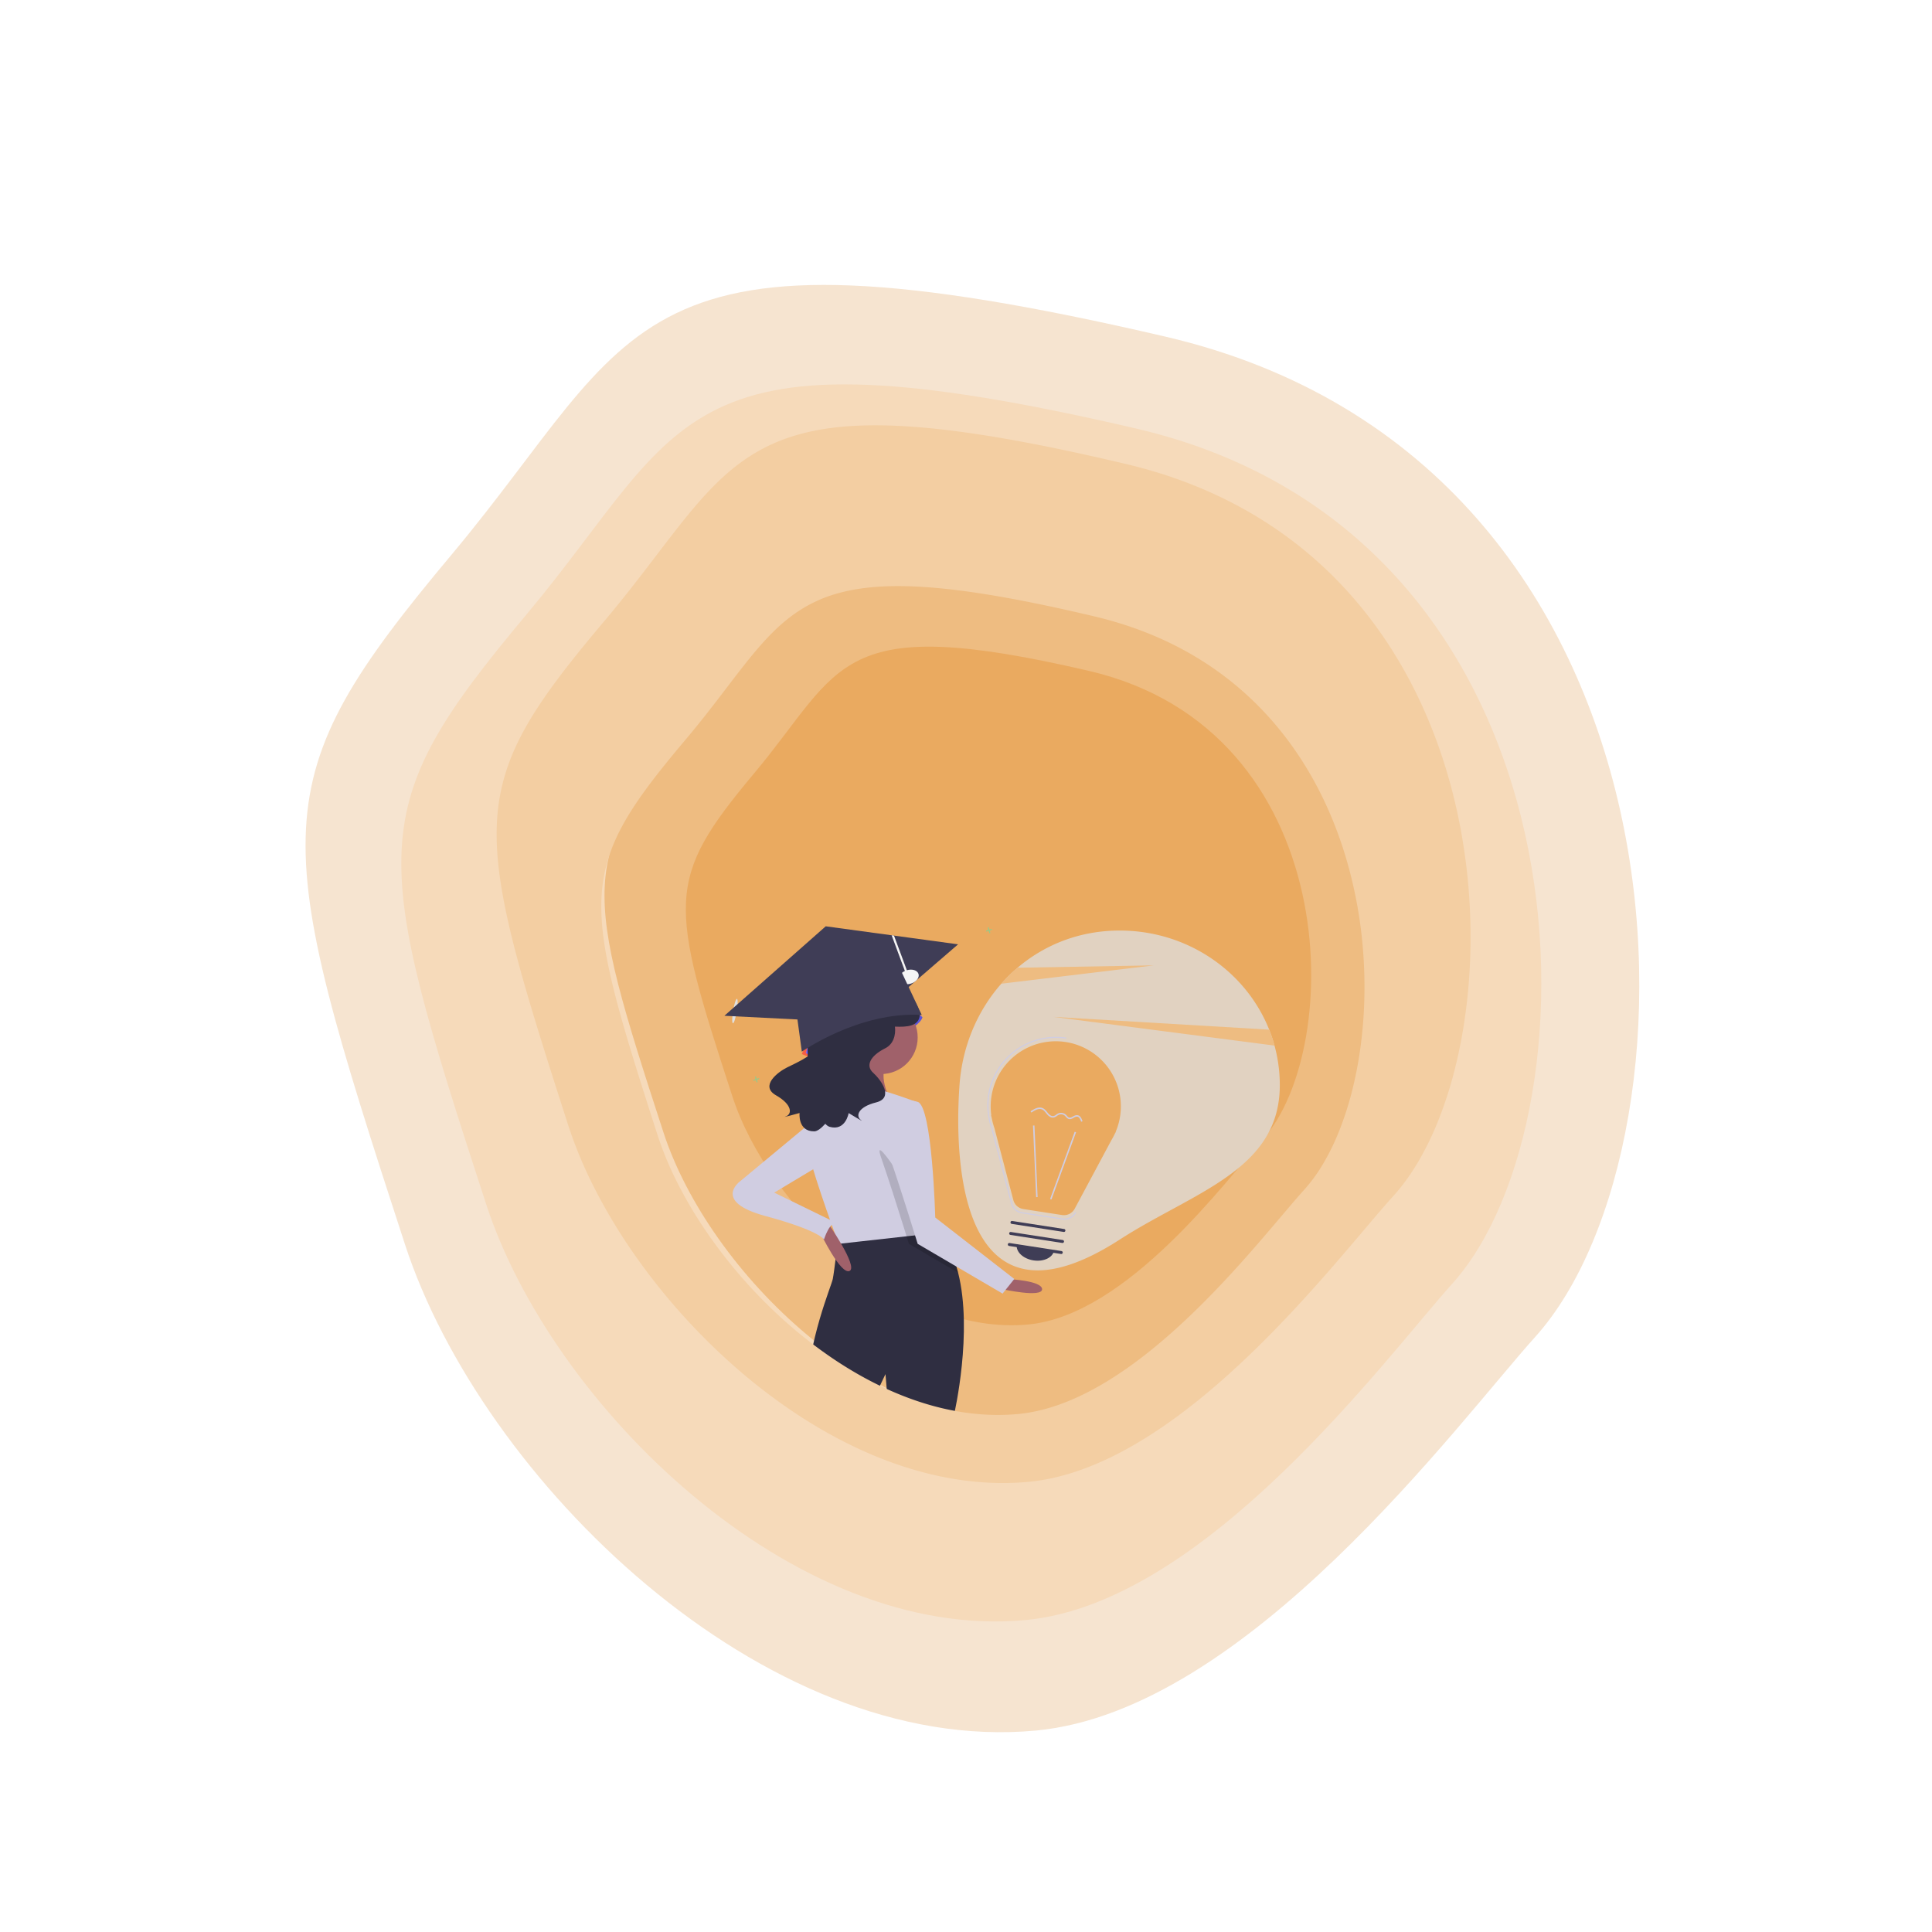 <svg xmlns="http://www.w3.org/2000/svg" xmlns:xlink="http://www.w3.org/1999/xlink" width="3386.762" height="3386.474" viewBox="0 0 3386.762 3386.474">
  <defs>
    <filter id="Path_763" x="0" y="0" width="3386.762" height="3386.474" filterUnits="userSpaceOnUse">
      <feOffset dx="5" dy="3" input="SourceAlpha"/>
      <feGaussianBlur stdDeviation="4.5" result="blur"/>
      <feFlood flood-color="#b69c7f" flood-opacity="0.839"/>
      <feComposite operator="in" in2="blur"/>
      <feComposite in="SourceGraphic"/>
    </filter>
    <filter id="Path_762" x="243.676" y="244.944" width="2898.788" height="2898.541" filterUnits="userSpaceOnUse">
      <feOffset dx="5" dy="3" input="SourceAlpha"/>
      <feGaussianBlur stdDeviation="4.5" result="blur-2"/>
      <feFlood flood-color="#b69c7f" flood-opacity="0.839"/>
      <feComposite operator="in" in2="blur-2"/>
      <feComposite in="SourceGraphic"/>
    </filter>
    <filter id="Path_760" x="742.06" y="690.39" width="2010.493" height="2010.322" filterUnits="userSpaceOnUse">
      <feOffset dx="5" dy="5" input="SourceAlpha"/>
      <feGaussianBlur stdDeviation="2.5" result="blur-3"/>
      <feFlood flood-color="#b69c7f"/>
      <feComposite operator="in" in2="blur-3"/>
      <feComposite in="SourceGraphic"/>
    </filter>
    <filter id="Path_759" x="949.922" y="898.229" width="1590.323" height="1590.188" filterUnits="userSpaceOnUse">
      <feOffset dx="3" dy="3" input="SourceAlpha"/>
      <feGaussianBlur stdDeviation="2.5" result="blur-4"/>
      <feFlood flood-color="#b69c7f" flood-opacity="0.839"/>
      <feComposite operator="in" in2="blur-4"/>
      <feComposite in="SourceGraphic"/>
    </filter>
    <filter id="Subtraction_5" x="857.117" y="732.076" width="1734.241" height="1881.132" filterUnits="userSpaceOnUse">
      <feOffset dx="3" dy="3" input="SourceAlpha"/>
      <feGaussianBlur stdDeviation="4.5" result="blur-5"/>
      <feFlood flood-color="#b69c7f" flood-opacity="0.922"/>
      <feComposite operator="in" in2="blur-5"/>
      <feComposite in="SourceGraphic"/>
    </filter>
  </defs>
  <g id="Group_196" data-name="Group 196" transform="translate(-1123.738 7662.09)">
    <g transform="matrix(1, 0, 0, 1, 1123.74, -7662.09)" filter="url(#Path_763)">
      <path id="Path_763-2" data-name="Path 763" d="M36.6,1296.992c-34.845-519.224-201.55-645.578,640.5-1145.13s1671.771,354.11,1686.174,819.726c6.293,203.474,89.088,824.693-154.945,1106.724-315.255,364.355-1009.742,354.822-1391.848,150.439C137.793,1865.729,71.447,1816.212,36.6,1296.992Z" transform="matrix(0.72, 0.69, -0.69, 0.72, 1654.93, 10.5)" fill="#f6e4d0"/>
    </g>
    <g transform="matrix(1, 0, 0, 1, 1123.74, -7662.09)" filter="url(#Path_762)">
      <path id="Path_762-2" data-name="Path 762" d="M31.286,1108.615C1.5,664.8-140.991,556.8,578.763,129.805S2007.725,432.483,2020.035,830.474c5.379,173.921,76.148,704.914-132.44,945.983-269.466,311.435-863.086,303.288-1189.694,128.59C117.78,1594.75,61.07,1552.423,31.286,1108.615Z" transform="matrix(0.72, 0.69, -0.69, 0.72, 1659.47, 255.44)" fill="#f6daba"/>
    </g>
    <g transform="matrix(1, 0, 0, 1, 1123.74, -7662.09)" filter="url(#Path_760)">
      <path id="Path_760-2" data-name="Path 760" d="M21.739,770.333C1.043,461.947-97.969,386.9,402.16,90.2S1395.09,300.518,1403.644,577.063c3.738,120.853,52.912,489.818-92.028,657.328-187.242,216.4-599.725,210.743-826.672,89.352C81.841,1108.129,42.435,1078.719,21.739,770.333Z" transform="matrix(0.72, 0.69, -0.69, 0.72, 1722.44, 692.89)" fill="#eebc81"/>
    </g>
    <g transform="matrix(1, 0, 0, 1, 1123.74, -7662.09)" filter="url(#Path_759)">
      <path id="Path_759-2" data-name="Path 759" d="M17.162,608.133C.824,364.68-77.341,305.435,317.482,71.2S1101.34,237.24,1108.093,455.558c2.951,95.406,41.771,386.683-72.65,518.921C887.627,1145.315,562,1140.848,382.834,1045.018,64.608,874.8,33.5,851.586,17.162,608.133Z" transform="matrix(0.72, 0.69, -0.69, 0.72, 1726.4, 902.73)" fill="#eaaa60"/>
    </g>
    <g id="Group_195" data-name="Group 195">
      <ellipse id="Ellipse_277" data-name="Ellipse 277" cx="21.663" cy="3.249" rx="21.663" ry="3.249" transform="matrix(0.163, -0.987, 0.987, 0.163, 2405.329, -5868.884)" fill="#e0e0e0"/>
      <ellipse id="Ellipse_278" data-name="Ellipse 278" cx="21.663" cy="2.208" rx="21.663" ry="2.208" transform="matrix(0.163, -0.987, 0.987, 0.163, 2704.516, -5819.298)" fill="#e0e0e0"/>
      <rect id="Rectangle_319" data-name="Rectangle 319" width="12.998" height="43.325" transform="translate(2545.936 -5854.362) rotate(22.547)" fill="#f55f44"/>
      <rect id="Rectangle_320" data-name="Rectangle 320" width="14.624" height="43.325" transform="matrix(-0.998, 0.066, -0.066, -0.998, 2561.042, -5809.104)" opacity="0.05"/>
      <rect id="Rectangle_321" data-name="Rectangle 321" width="12.998" height="43.325" transform="matrix(-0.998, 0.066, -0.066, -0.998, 2561.042, -5809.104)" fill="#f55f44"/>
      <rect id="Rectangle_323" data-name="Rectangle 323" width="24.912" height="43.325" transform="matrix(0.987, 0.163, -0.163, 0.987, 2545.974, -5889.539)" opacity="0.05"/>
      <rect id="Rectangle_324" data-name="Rectangle 324" width="22.746" height="43.325" transform="matrix(0.987, 0.163, -0.163, 0.987, 2547.042, -5889.362)" fill="#f55f44"/>
      <rect id="Rectangle_325" data-name="Rectangle 325" width="15.164" height="43.325" transform="matrix(0.987, 0.163, -0.163, 0.987, 2550.248, -5888.833)" opacity="0.05"/>
      <rect id="Rectangle_326" data-name="Rectangle 326" width="12.998" height="43.325" transform="matrix(0.987, 0.163, -0.163, 0.987, 2551.317, -5888.655)" fill="#f55f44"/>
      <circle id="Ellipse_279" data-name="Ellipse 279" cx="1.806" cy="1.806" r="1.806" transform="translate(2596.455 -5769.3) rotate(-17)" fill="#dbdbdb"/>
      <g id="Group_191" data-name="Group 191" transform="translate(2442.898 -5773.344) rotate(-17)" opacity="0.5">
        <rect id="Rectangle_327" data-name="Rectangle 327" width="1.852" height="10.493" transform="translate(4.321 0)" fill="#47e6b1"/>
        <rect id="Rectangle_328" data-name="Rectangle 328" width="1.852" height="10.493" transform="translate(10.493 4.321) rotate(90)" fill="#47e6b1"/>
      </g>
      <g id="Group_192" data-name="Group 192" transform="translate(2850.897 -6034.921) rotate(-17)" opacity="0.5">
        <rect id="Rectangle_329" data-name="Rectangle 329" width="1.852" height="10.493" transform="translate(4.321 0)" fill="#47e6b1"/>
        <rect id="Rectangle_330" data-name="Rectangle 330" width="1.852" height="10.493" transform="translate(10.493 4.321) rotate(90)" fill="#47e6b1"/>
      </g>
      <path id="Path_718" data-name="Path 718" d="M7.583,4.2A2.268,2.268,0,0,1,6.319,1.458a1.088,1.088,0,0,0,.049-.252h0A1.137,1.137,0,0,0,4.325.453h0A1.079,1.079,0,0,0,4.2.676,2.268,2.268,0,0,1,1.458,1.94a1.09,1.09,0,0,0-.252-.049h0A1.137,1.137,0,0,0,.453,3.934h0a1.088,1.088,0,0,0,.223.126A2.268,2.268,0,0,1,1.94,6.8a1.089,1.089,0,0,0-.049.252h0a1.137,1.137,0,0,0,2.043.754h0a1.087,1.087,0,0,0,.126-.223A2.268,2.268,0,0,1,6.8,6.319a1.089,1.089,0,0,0,.252.049h0a1.137,1.137,0,0,0,.754-2.043h0A1.1,1.1,0,0,0,7.583,4.2Z" transform="translate(2669.367 -5791.814) rotate(-17)" fill="#4d8af0" opacity="0.5"/>
      <circle id="Ellipse_282" data-name="Ellipse 282" cx="3.704" cy="3.704" r="3.704" transform="translate(2496.734 -5755.594) rotate(-17)" fill="#47e6b1" opacity="0.5"/>
      <path id="Path_719" data-name="Path 719" d="M13.626,49.64,0,71.7S4.542,94.377,105.031,93.764,213.468,71.7,213.468,71.7L194.733,42.286,137.392,0Z" transform="translate(2515.623 -5885.122) rotate(-17)" fill="#6c63ff"/>
      <path id="Path_720" data-name="Path 720" d="M12.917,49.64,0,71.7S4.306,94.377,99.57,93.764,202.369,71.7,202.369,71.7L184.608,42.286,130.248,0Z" transform="translate(2526.237 -5888.367) rotate(-17)" opacity="0.15"/>
      <path id="Path_721" data-name="Path 721" d="M428.375,98.054,235.331,183.239,0,98.054,215.72,0,321.612,48.825l3.794,1.753Z" transform="translate(2364.922 -5975.227) rotate(-17)" fill="#3f3d56"/>
      <path id="Path_723" data-name="Path 723" d="M7.789,69.649l-3.677.221L0,0,3.793,1.753Z" transform="translate(2686.756 -6022.565) rotate(-17)" fill="#f5f5f5"/>
      <ellipse id="Ellipse_284" data-name="Ellipse 284" cx="17.772" cy="12.257" rx="17.772" ry="12.257" transform="translate(2696.326 -5956.069) rotate(-17)" fill="#f5f5f5"/>
      <path id="Path_725" data-name="Path 725" d="M1051.72,298.409c0,35.247-8.348,64.261-22.83,89.116a178.1,178.1,0,0,1-16.226,23.3C959.427,475.939,860.449,511.578,770.992,569.3,506.932,739.7,478.329,466.659,490.255,298.409c4.811-67.889,31.249-130.076,73.251-177.691a278.837,278.837,0,0,1,28.513-28.032C639.7,52.077,701.309,27.5,770.992,27.5c119.553,0,221.648,72.109,262.127,173.722a262.427,262.427,0,0,1,18.6,97.184Z" transform="translate(2315.48 -6058.366)" fill="#e1d2c1"/>
      <path id="Path_726" data-name="Path 726" d="M830.642,88.423l-267.3,32.161a278.829,278.829,0,0,1,28.513-28.032Z" transform="translate(2315.646 -6058.231)" fill="#eebc81"/>
      <path id="Path_728" data-name="Path 728" d="M1042.094,228.834,654.05,178.5l378.7,22.389a261.041,261.041,0,0,1,9.341,27.941Z" transform="translate(2315.846 -6058.033)" fill="#eebc81"/>
      <path id="Path_741" data-name="Path 741" d="M573.283,636.956s61.581,2.566,61.581,17.961-69.279,0-69.279,0Z" transform="translate(2315.651 -6057.022)" fill="#a0616a"/>
      <path id="Path_742" data-name="Path 742" d="M481.667,873.215l-115.464-7.7-5.132-61.581L335.412,857.82l-112.9-15.4c2.566-97.5,43.62-192.44,46.186-205.271s8.7-65.84,8.7-65.84c11.213-23.785,69.971-26.018,116.029-23.863,19.09.872,36.025,2.515,46.468,3.695,6.9.77,10.982,1.334,10.982,1.334,18.4,18.962,30.252,44.8,37.539,73.666C514.69,730.142,481.667,873.215,481.667,873.215Z" transform="translate(2314.895 -6057.221)" fill="#2f2e41"/>
      <circle id="Ellipse_285" data-name="Ellipse 285" cx="64.147" cy="64.147" r="64.147" transform="translate(2604.121 -5907.583)" fill="#a0616a"/>
      <path id="Path_743" data-name="Path 743" d="M309.672,229.879s-17.962,79.542-46.187,102.635,110.333,0,110.333,0-30.791-51.318-7.7-74.41S309.672,229.879,309.672,229.879Z" transform="translate(2314.977 -6057.919)" fill="#a0616a"/>
      <path id="Path_744" data-name="Path 744" d="M440.614,558.148l-42.568,4.72-119.082,13.24s-.564-1.514-1.565-4.259c-8.647-23.58-50.291-138.326-54.884-172.786-5.132-38.488,48.752-84.674,48.752-84.674s51.318-10.263,66.713-10.263,76.976,23.093,76.976,23.093L437.92,533.8l1.976,17.884Z" transform="translate(2314.894 -6057.756)" fill="#d0cde1"/>
      <path id="Path_745" data-name="Path 745" d="M488.134,626.444l-86.291-50.573s-1.514-4.927-4.08-13.24c-1.283-4.157-2.848-9.186-4.618-14.882-9.956-31.971-26.659-84.725-40.053-123.264-20.527-59.015,79.542,105.2,79.542,105.2l5,3.875,1.976,17.884c6.9.77,10.982,1.334,10.982,1.334C468.992,571.74,480.847,597.579,488.134,626.444Z" transform="translate(2315.176 -6057.519)" opacity="0.15"/>
      <path id="Path_746" data-name="Path 746" d="M373.6,332.3s-25.659,33.356-5.132,92.372,48.752,151.387,48.752,151.387l148.82,87.24,20.527-25.659L448.007,529.877s-5.132-195.007-30.791-202.7S373.6,332.3,373.6,332.3Z" transform="translate(2315.199 -6057.711)" fill="#d0cde1"/>
      <path id="Path_747" data-name="Path 747" d="M246.836,556.349s35.922,74.41,51.317,66.713-38.488-84.674-38.488-84.674Z" transform="translate(2314.948 -6057.239)" fill="#a0616a"/>
      <path id="Path_748" data-name="Path 748" d="M243.326,352.77l-135.992,112.9s-51.317,35.922,43.62,61.581S253.588,568.3,253.588,568.3s10.264-33.356,23.093-28.225L166.348,486.2l89.806-53.883Z" transform="translate(2314.61 -6057.648)" fill="#d0cde1"/>
      <path id="Path_749" data-name="Path 749" d="M188.527,267.388c7.137-3.535,22.9-10.668,36.323-19.263-.941-27.959,2.5-53.34,12.58-66.794,5.657-12.845,17.536-25.7,26.84-35.832,22.848-24.87,73.371-38.752,82.332-26.326,67.774,1.338,74.909,54.463,74.909,54.463-.353,22.221-23.447,22.924-43.678,22.114,1.812,15.17-3.016,30.932-17,37.923-26.735,13.367-34.755,30.745-21.388,42.776s37.429,44.113,5.347,52.133-36.092,24.061-26.735,30.745S296.674,347.3,296.674,347.3s-5.347,32.082-33.419,24.061c-2.516-.719-5.03-2.561-7.5-5.315-7.581,8.33-14.345,13.256-19.442,13.283-29.195.155-25.694-32.18-25.694-32.18s-34.652,9.732-23.84,5.819,11.276-20.441-17.455-36.815S172.411,275.369,188.527,267.388Z" transform="translate(2314.752 -6058.174)" fill="#2f2e41"/>
      <path id="Path_750" data-name="Path 750" d="M545.871,350.969l-.465-.061,1.135,4.316a113.414,113.414,0,0,0,4.66,17.716l33.3,126.586a21.455,21.455,0,0,0,17.469,15.745l67.909,10.506A21.455,21.455,0,0,0,692.075,514.7L756.61,394.159a113.254,113.254,0,0,0,5.521-10.311l2.191-4.093-.342-.045A114.1,114.1,0,1,0,545.872,350.97Z" transform="translate(2315.605 -6057.938)" fill="#eaaa60"/>
      <path id="Path_751" data-name="Path 751" d="M674.06,534.063a23.347,23.347,0,0,1-3.571-.275L599.5,522.806a23.423,23.423,0,0,1-19.076-17.193L545.621,373.3a119.308,119.308,0,0,1-4.889-18.6l-.88-5.789a120.291,120.291,0,0,1,137.7-134.158l-.307,1.981A118.328,118.328,0,0,0,542.011,349.94l.677,4.33a118.549,118.549,0,0,0,4.848,18.44L582.367,505.1a21.417,21.417,0,0,0,17.444,15.722l70.984,10.982a21.454,21.454,0,0,0,22.163-11.06l1.768.945A23.472,23.472,0,0,1,674.06,534.063Z" transform="translate(2315.592 -6057.956)" fill="#d0cde1"/>
      <rect id="Rectangle_335" data-name="Rectangle 335" width="125.59" height="2.592" transform="translate(2964.468 -5560.264) rotate(-69.885)" fill="#d0cde1"/>
      <rect id="Rectangle_336" data-name="Rectangle 336" width="2.592" height="125.59" transform="translate(2934.551 -5688.997) rotate(-2.516)" fill="#d0cde1"/>
      <path id="Path_752" data-name="Path 752" d="M667.98,593.256l-90.957-14.071a2.593,2.593,0,1,1,.793-5.124l90.957,14.071a2.593,2.593,0,1,1-.793,5.124Z" transform="translate(2315.671 -6057.161)" fill="#3f3d56"/>
      <path id="Path_753" data-name="Path 753" d="M670.307,573.982,579.35,559.911a2.593,2.593,0,1,1,.793-5.124L671.1,568.858a2.593,2.593,0,0,1-.793,5.124Z" transform="translate(2315.676 -6057.203)" fill="#3f3d56"/>
      <path id="Path_754" data-name="Path 754" d="M672.634,554.71l-90.957-14.072a2.593,2.593,0,1,1,.793-5.124l90.957,14.071a2.593,2.593,0,1,1-.793,5.124Z" transform="translate(2315.681 -6057.246)" fill="#3f3d56"/>
      <path id="Path_755" data-name="Path 755" d="M619.64,604.49c18.042,2.791,34.223-5,36.142-17.405l-65.336-10.108C588.528,589.38,601.6,601.7,619.64,604.49Z" transform="translate(2315.705 -6057.154)" fill="#3f3d56"/>
      <path id="Path_756" data-name="Path 756" d="M652.282,354.641c-3.881-.6-7.092-3.667-8.852-5.724-.577-.674-1.139-1.373-1.7-2.074-2.05-2.552-3.986-4.962-6.681-6.218-5.95-2.776-12.961,1.1-19.031,5.261l-1.466-2.138c6.673-4.575,14.455-8.8,21.593-5.473,3.242,1.512,5.461,4.274,7.606,6.944.546.68,1.091,1.358,1.651,2.012,1.83,2.137,5.481,5.6,9.392,4.8a12.626,12.626,0,0,0,4.505-2.385,24.13,24.13,0,0,1,3.188-2.012,12.7,12.7,0,0,1,13.937,1.97,25.075,25.075,0,0,1,1.891,2c1.166,1.33,2.267,2.584,3.7,3.04,2.119.677,4.359-.534,6.732-1.813,2.447-1.321,4.977-2.687,7.847-2.35.093.011.187.024.28.038,5.107.79,7.461,6.438,8.793,10.653l-2.473.781c-1.81-5.729-4.015-8.579-6.9-8.9-2.056-.242-4.123.874-6.312,2.056-2.744,1.482-5.584,3.013-8.75,2-2.119-.674-3.515-2.263-4.863-3.8a22.839,22.839,0,0,0-1.692-1.8,10.188,10.188,0,0,0-11.037-1.56,21.884,21.884,0,0,0-2.843,1.805,14.73,14.73,0,0,1-5.482,2.809,8.524,8.524,0,0,1-3.03.067Z" transform="translate(2315.759 -6057.684)" fill="#d0cde1"/>
      <path id="Path_724" data-name="Path 724" d="M16.37,12.048,0,112.606s117.511-38.448,219.822,0L204.622,6.133S67.233-11.021,16.37,12.048Z" transform="translate(2496.4 -5926.263) rotate(-17)" fill="#3f3d56"/>
    </g>
    <g transform="matrix(1, 0, 0, 1, 1123.74, -7662.09)" filter="url(#Subtraction_5)">
      <path id="Subtraction_5-2" data-name="Subtraction 5" d="M1276.519,2222.842a519.193,519.193,0,0,1-62.812-3.88,570.883,570.883,0,0,1-62.423-11.263,636.814,636.814,0,0,1-61.684-18.074c-20.089-6.988-40.476-15.168-60.594-24.312-19.684-8.947-39.586-19.033-59.153-29.978-19.171-10.723-38.47-22.523-57.362-35.071a1001.409,1001.409,0,0,1-107.948-83.13,1106.785,1106.785,0,0,1-178.975-202.182,972.815,972.815,0,0,1-65.416-109.891,760.307,760.307,0,0,1-45.628-109.65c-41.811-129.769-75.51-235.9-97.105-322.358-22.3-89.261-30.821-154.207-27.643-210.583A347.073,347.073,0,0,1,404.7,978.46c8.181-26.479,19.8-52.919,35.519-80.829,7.6-13.495,16.047-27.168,25.821-41.8,9.323-13.958,19.586-28.383,31.374-44.1,20.661-27.547,46.065-59.078,79.949-99.228,35.3-41.826,65.482-81.366,92.113-116.251,13.478-17.655,26.208-34.331,38.713-50.175,14.018-17.761,25.781-31.977,37.02-44.738,27.15-30.826,51.813-53.584,77.616-71.621,7.1-4.959,14.405-9.637,21.727-13.9,7.525-4.385,15.33-8.492,23.2-12.207,8.049-3.8,16.438-7.32,24.936-10.461,8.665-3.2,17.732-6.119,26.948-8.668,9.37-2.591,19.2-4.888,29.227-6.825,10.167-1.965,20.859-3.626,31.779-4.935,11.049-1.325,22.69-2.333,34.6-3,12.024-.67,24.705-1.01,37.693-1.01,12.963,0,26.637.338,40.644,1.005,14.091.671,28.963,1.7,44.2,3.046,15.31,1.357,31.468,3.085,48.025,5.135,16.613,2.057,34.145,4.5,52.111,7.271,35.934,5.535,75.48,12.647,117.538,21.138,41.93,8.466,88.041,18.643,137.054,30.248,147.057,34.82,271.3,103.18,369.271,203.183,11.29,11.524,22.365,23.62,32.915,35.952,10.377,12.128,20.53,24.814,30.179,37.707,9.487,12.677,18.74,25.895,27.5,39.285,8.615,13.165,16.99,26.854,24.89,40.686,7.765,13.6,15.281,27.7,22.338,41.91,6.937,13.972,13.615,28.425,19.849,42.957a904.394,904.394,0,0,1,32.474,88.347c5.564,17.947,10.688,36.42,15.229,54.905,4.459,18.147,8.47,36.77,11.923,55.351a1031.848,1031.848,0,0,1,14.37,110.759,1044,1044,0,0,1,2.483,108.7,995.092,995.092,0,0,1-8.512,104.085,881.734,881.734,0,0,1-18.613,96.909,718,718,0,0,1-27.821,87.174,533.943,533.943,0,0,1-36.135,74.879c-13.416,22.768-28.07,42.964-43.556,60.026-13.908,15.323-31.213,35.734-51.251,59.368l-.007.008c-30.664,36.168-68.826,81.179-111.758,127.852-23.568,25.621-45.818,48.785-68.022,70.814-25.24,25.042-50.274,48.4-74.405,69.423-13.138,11.446-26.325,22.478-39.2,32.788-13.519,10.83-27.082,21.179-40.311,30.759-13.845,10.025-27.728,19.5-41.266,28.168-14.119,9.038-28.27,17.454-42.06,25.016-14.34,7.864-28.7,15.031-42.695,21.3-14.508,6.505-29.032,12.236-43.169,17.032a411.061,411.061,0,0,1-43.483,12.2,349,349,0,0,1-43.637,6.8C1305.726,2222.19,1291.086,2222.841,1276.519,2222.842ZM1092.767,650.554c-10.177,0-20.115.268-29.538.793-9.331.521-18.454,1.311-27.114,2.35-8.557,1.026-16.935,2.328-24.9,3.869-7.854,1.519-15.56,3.319-22.9,5.35a243.326,243.326,0,0,0-75.861,35.453c-20.22,14.133-39.547,31.967-60.824,56.124-19.275,21.884-38.739,47.381-59.347,74.375l-.017.022c-20.863,27.328-44.51,58.3-72.16,91.067-26.556,31.468-46.464,56.176-62.65,77.758-18.662,24.881-33.322,46.9-44.82,67.315-12.318,21.871-21.422,42.59-27.834,63.34A271.965,271.965,0,0,0,573.1,1194.2c-2.49,44.179,4.191,95.072,21.662,165.018,16.922,67.748,43.33,150.919,76.094,252.608a595.852,595.852,0,0,0,35.755,85.925,762.3,762.3,0,0,0,51.262,86.114A867.343,867.343,0,0,0,898.124,1942.3a784.662,784.662,0,0,0,84.591,65.142c14.806,9.834,29.929,19.08,44.951,27.482,15.333,8.577,30.928,16.48,46.354,23.491,65.82,29.917,131.077,45.084,193.958,45.081,11.417,0,22.889-.51,34.1-1.517a273.59,273.59,0,0,0,34.194-5.332,322.249,322.249,0,0,0,34.075-9.559c11.076-3.758,22.458-8.249,33.828-13.347,10.962-4.915,22.218-10.532,33.457-16.695,10.807-5.926,21.9-12.521,32.959-19.6,10.61-6.792,21.49-14.218,32.337-22.073,20.229-14.648,41.191-31.4,62.3-49.8,18.909-16.474,38.526-34.778,58.306-54.4,17.4-17.263,34.835-35.414,53.3-55.492,33.65-36.582,63.554-71.854,87.583-100.195l.027-.032c15.693-18.509,29.245-34.493,40.135-46.491a286.125,286.125,0,0,0,34.131-47.038,418.43,418.43,0,0,0,28.316-58.678,562.663,562.663,0,0,0,21.8-68.312A690.992,690.992,0,0,0,1903.417,1459a779.848,779.848,0,0,0,6.67-81.564,818.249,818.249,0,0,0-1.945-85.182A784.094,784.094,0,0,0,1875.6,1119.06a708.8,708.8,0,0,0-25.448-69.231,655.85,655.85,0,0,0-33.059-66.5,609.087,609.087,0,0,0-41.056-62.667c-7.56-10.1-15.517-20.044-23.648-29.548-8.271-9.666-16.949-19.145-25.793-28.173-76.774-78.364-174.133-131.933-289.37-159.219-153.188-36.271-262.629-53.164-344.415-53.164h-.047Z" transform="translate(478.48 373.87)" fill="#f3cea2"/>
    </g>
  </g>
</svg>
